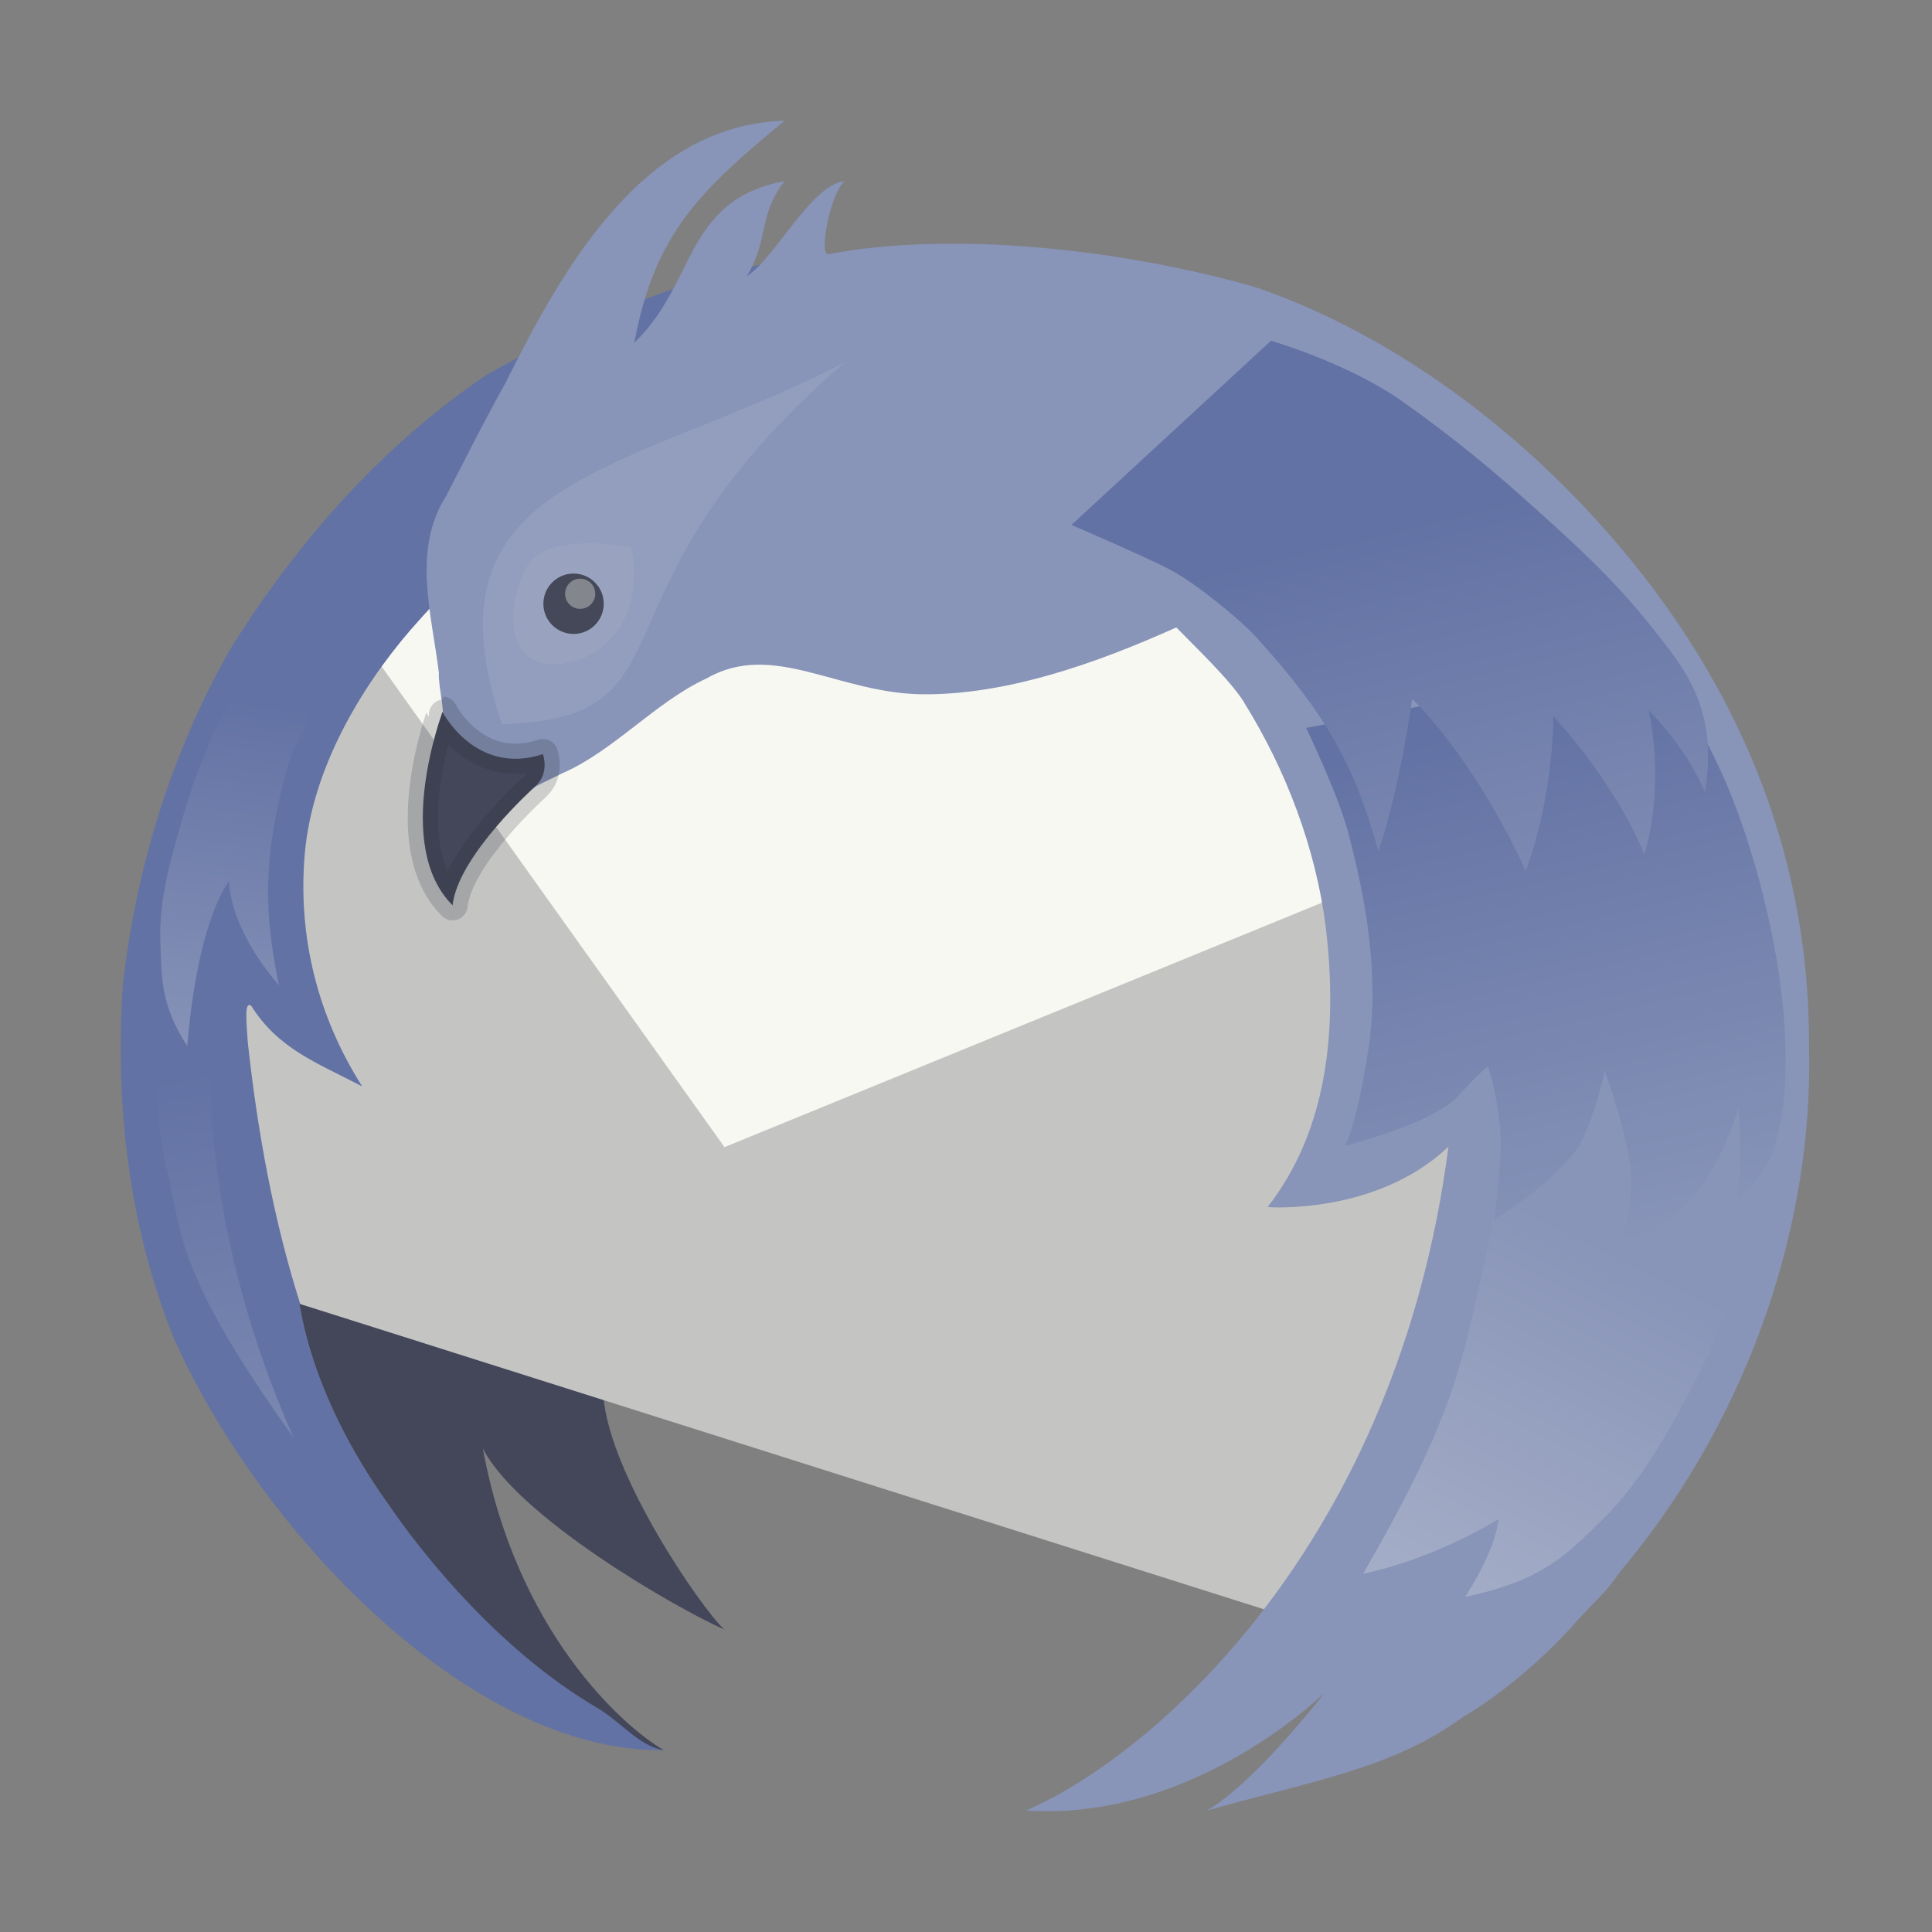 <?xml version="1.0" encoding="UTF-8" standalone="no"?>
<svg
   width="64"
   height="64"
   version="1.1"
   id="svg53"
   sodipodi:docname="thunderbird.svg"
   inkscape:version="1.2.2 (732a01da63, 2022-12-09)"
   xmlns:inkscape="http://www.inkscape.org/namespaces/inkscape"
   xmlns:sodipodi="http://sodipodi.sourceforge.net/DTD/sodipodi-0.dtd"
   xmlns:xlink="http://www.w3.org/1999/xlink"
   xmlns="http://www.w3.org/2000/svg"
   xmlns:svg="http://www.w3.org/2000/svg">
  <rect width="100%" height="100%" fill="#808080" stroke="none"/>
  <sodipodi:namedview
     id="namedview55"
     pagecolor="#ffffff"
     bordercolor="#000000"
     borderopacity="0.25"
     inkscape:showpageshadow="2"
     inkscape:pageopacity="0.0"
     inkscape:pagecheckerboard="0"
     inkscape:deskcolor="#d1d1d1"
     showgrid="false"
     inkscape:zoom="16.046875"
     inkscape:cx="26.827653"
     inkscape:cy="32"
     inkscape:window-width="2560"
     inkscape:window-height="1373"
     inkscape:window-x="-9"
     inkscape:window-y="-9"
     inkscape:window-maximized="1"
     inkscape:current-layer="svg53" />
  <defs
     id="defs17">
    <linearGradient
       id="linearGradient877">
      <stop
         stop-color="#2f5da4"
         offset="0"
         id="stop873"
         style="stop-color:#6272a4;stop-opacity:1;" />
      <stop
         stop-color="#5584cd"
         offset="1"
         id="stop875"
         style="stop-color:#8894b8;stop-opacity:1;" />
    </linearGradient>
    <linearGradient
       id="linearGradient871">
      <stop
         stop-color="#4a7ae1"
         offset="0"
         id="stop867"
         style="stop-color:#6272a4;stop-opacity:1;" />
      <stop
         stop-color="#7fa1ea"
         offset="1"
         id="stop869"
         style="stop-color:#8894b8;stop-opacity:1;" />
    </linearGradient>
    <linearGradient
       id="linearGradient865">
      <stop
         stop-color="#4a7ae1"
         offset="0"
         id="stop861"
         style="stop-color:#8894b8;stop-opacity:1;" />
      <stop
         stop-color="#7fa1ea"
         offset="1"
         id="stop863"
         style="stop-color:#adb5cb;stop-opacity:1;" />
    </linearGradient>
    <linearGradient
       id="b">
      <stop
         stop-color="#2f5da4"
         offset="0"
         id="stop2"
         style="stop-color:#6272a4;stop-opacity:1;" />
      <stop
         stop-color="#5584cd"
         offset="1"
         id="stop4"
         style="stop-color:#8894b8;stop-opacity:1;" />
    </linearGradient>
    <linearGradient
       id="a">
      <stop
         stop-color="#4a7ae1"
         offset="0"
         id="stop7"
         style="stop-color:#6272a4;stop-opacity:1;" />
      <stop
         stop-color="#7fa1ea"
         offset="1"
         id="stop9"
         style="stop-color:#8894b8;stop-opacity:1;" />
    </linearGradient>
    <linearGradient
       id="g"
       x1="49.575"
       x2="53.666"
       y1="23.917"
       y2="41.292"
       gradientUnits="userSpaceOnUse"
       xlink:href="#linearGradient871" />
    <linearGradient
       id="f"
       x1="53.666"
       x2="45.945"
       y1="41.292"
       y2="56.736"
       gradientUnits="userSpaceOnUse"
       xlink:href="#linearGradient865" />
    <linearGradient
       id="e"
       x1="46.554"
       x2="50.811"
       y1="17.29"
       y2="34.689"
       gradientUnits="userSpaceOnUse"
       xlink:href="#a" />
    <linearGradient
       id="d"
       x1="8.979"
       x2="7.379"
       y1="23.31"
       y2="35.295"
       gradientUnits="userSpaceOnUse"
       xlink:href="#linearGradient877" />
    <linearGradient
       id="c"
       x1="6.102"
       x2="9.356"
       y1="35.525"
       y2="55.051"
       gradientUnits="userSpaceOnUse"
       xlink:href="#b" />
  </defs>
  <g
     stroke-linecap="round"
     stroke-linejoin="round"
     stroke-opacity=".196"
     id="g33">
    <path
       d="M12.849 49.816c2.429 3.494 5.564 7.61 9.144 8.162-1.4-.81-4.901-3.98-5.998-9.996 1.164 2.28 6.42 5.303 7.997 5.997-.784-.731-3.792-5.12-3.999-7.696l-10.084-3.1c.063.095.286 2.9 2.94 6.633z"
       fill="#304776"
       id="path19"
       style="fill:#44475a" />
    <path
       d="M48.757 24.98l-18.182-6.377-19.486 1.299-4.973 6.206c.885 5.737.335 11.947 3.417 16.959l34.45 10.912 4.745-13.243z"
       fill="#dcdcdc"
       id="path21"
       style="fill:#c4c5c3" />
    <path
       d="M11.556 19.529l3.282.469.902-4.394-1.803.879z"
       fill="#3f7da7"
       fill-rule="evenodd"
       id="path23" />
    <path
       d="M47.278 28.476l-2.698-8.861-32.994-.331-.188.23-.309.388L24 38z"
       fill="#f7f7f7"
       id="path25"
       style="fill:#f8f8f2" />
    <path
       d="M30.504 8.335c-.004.001-4.149.02-5.958.601-3.015.696-5.72 1.979-8.4 3.464-3.48 2.34-6.33 5.579-8.531 9.124-1.937 3.418-3.11 7.22-3.546 11.115-.26 3.95.193 7.975 1.68 11.67 2.816 6.347 9.786 13.748 16.244 13.669-.82-.127-1.445-.958-2.216-1.408-2.592-1.515-5.056-4.061-6.928-6.754-2.654-3.732-2.877-6.537-2.94-6.632l.036.01c-.887-2.804-1.414-5.704-1.737-8.67-.042-.663-.124-1.381.114-1.205.893 1.416 2.124 1.864 3.675 2.668-1.47-2.313-2.141-4.964-1.9-7.713.243-2.758 1.8-5.432 3.508-7.414 4.478-5.126 11.012-9.273 16.899-12.525z"
       fill="#2f5da4"
       id="path27"
       style="fill:#6272a4" />
    <path
       d="M25.99 4c-4.736.126-7.397 4.978-9.264 8.722-.672 1.19-1.37 2.603-1.957 3.727-1.124 1.771-.464 3.899-.231 5.837-.025.53.3 1.646.046 1.758-.514 1.553-1.004 3.557.225 4.913.39-1.755 2.305-2.6 3.815-3.34 1.706-.74 3.087-2.362 4.777-3.141 2.227-1.277 4.376.524 7.237.524 2.734 0 5.623-1 8.329-2.216.63.651 1.756 1.71 2.248 2.482h-.007c1.41 2.256 2.388 4.878 2.71 7.451.4 3.366.064 6.718-1.926 9.266l-.016.004h.014c.041.005 3.61.259 5.992-2.001-1.699 13.135-9.753 20.157-13.994 21.99 5.646.38 9.995-3.998 9.995-3.998.822-1.169-1.984 2.796-3.998 3.999 3.69-1.033 6.16-1.409 8.488-3.107-.001 0 1.891-1.03 3.865-3.282.263-.3.714-.715.984-1.056.168-.212.324-.43.488-.642.029-.035.062-.069.09-.104 4.154-5.082 6.177-11.4 6.027-17.126.029-6.94-2.788-12.965-7.52-17.946-3.422-3.602-7.309-6.006-10.81-7.199-4.534-1.302-10.13-1.857-14.131-1.1-.38.127.056-2.083.524-2.416-1.122.105-2.338 2.593-3.248 3.146.747-1.236.351-1.977 1.249-3.146-3.337.623-2.927 3.407-4.979 5.352.676-3.614 2.167-5.025 4.979-7.351z"
       fill="#4a7ae1"
       id="path29"
       style="fill:#8894b8" />
    <path
       d="M16.615 23.992c6.665-.192 2.48-4.323 11.375-11.995-7.246 3.752-14.144 3.746-11.366 11.995h-.008z"
       fill="#fff"
       opacity=".1"
       id="path31"
       style="fill:#adb5cb;opacity:0.3" />
  </g>
  <path
     d="M20.61 20.64c-.638 1.167-2.13 1.637-2.954 1.198-.843-.44-.839-1.909-.186-3.076.63-1.167 3.413-.643 3.426-.643.013 0 .354 1.358-.285 2.52z"
     fill="#fff"
     opacity=".25"
     id="path35"
     style="fill:#adb5cb" />
  <path
     d="M17.815 25.96s.36-.347.172-.98c-2.237.74-3.336-1.402-3.328-1.402.008 0-1.676 4.412.334 6.411.174-1.646 2.74-3.944 2.747-3.944"
     fill="#5c5f60"
     stroke="#000"
     stroke-linecap="round"
     stroke-linejoin="round"
     stroke-opacity=".196"
     id="path37"
     style="fill:#44475a;stroke:#282a36" />
  <circle
     cx="19"
     cy="20"
     r="1"
     fill="#212a3c"
     opacity=".75"
     id="circle39"
     style="fill:#282a36" />
  <circle
     cx="19.219"
     cy="19.669"
     r=".5"
     fill="#fff"
     opacity=".5"
     id="circle41"
     style="fill:#c4c5c3" />
  <path
     d="m49.288 41.288c-0.85 3.775-0.996 5.428-4.136 10.847 2.461-0.525 4.487-1.814 4.487-1.814s-0.035 0.924-1.105 2.58c2.578-0.555 3.329-1.369 4.551-2.562 1.297-1.266 2.292-3.071 3.121-4.682 0.799-1.554 1.304-3.088 1.76-4.776 0.346-1.277 0.542-3.932 0.542-3.932l-8.814-0.814s-0.028 3.472-0.407 5.152z"
     fill="url(#f)"
     id="path43" />
  <path
     d="m44.645 27.525c0.543 2.028 1.084 4.678 0.677 7.288-0.413 2.65-0.78 3.152-0.78 3.152s2.915-0.746 3.729-1.627c0.814-0.881 1.017-1.017 1.017-1.017s0.542 1.593 0.407 3.186c-0.098 1.148-0.203 1.898-0.203 1.898s2.441-1.492 2.983-2.78c0.542-1.288 0.678-2.17 0.678-2.17s0.805 2.189 0.873 3.41c0.068 1.22-0.36 2.425-0.36 2.425s2.004-0.813 2.796-2.106c0.846-1.38 1.131-2.509 1.131-2.509s0.169 2.475-0.102 3.085c0.514-0.331 1.12-1.19 1.294-1.773 0.388-1.3 0.401-2.533 0.333-3.888-0.117-2.318-0.834-5.519-1.898-8.068-0.607-1.452-2.136-4.17-2.136-4.17l-11.814 2.253s1.048 2.189 1.375 3.408z"
     fill="url(#g)"
     id="path45" />
  <path
     d="m41.593 21.085c2.23 2.451 3.255 4.15 4.068 7.119 0.725-2.134 1.119-5.051 1.119-5.051s1.977 1.827 3.763 5.695c0.942-2.566 0.915-5.119 0.915-5.119s1.978 2.079 3.017 4.576c0.709-2.5 0.136-4.78 0.136-4.78s1.242 1.213 1.864 2.712c0.468-2.781-0.695-4.112-1.729-5.424-1.357-1.722-2.788-2.979-4.305-4.339-1.269-1.138-2.606-2.205-4-3.186-1.808-1.274-4.339-2-4.339-2l-6.61 6.102s2.402 1.026 3.288 1.492c0.851 0.447 2.324 1.665 2.814 2.203z"
     fill="url(#e)"
     id="path47" />
  <path
     d="m9.422 25.766c-0.519 2.117-0.815 3.896-0.18 6.874-1.703-1.971-1.649-3.454-1.649-3.454s-1.03 1.187-1.391 5.466c-0.895-1.379-0.848-2.296-0.89-3.49-0.05-1.448 0.387-2.855 0.79-4.247 0.334-1.155 0.793-2.276 1.322-3.356 0.399-0.814 1.39-2.339 1.39-2.339l2.185 1.168s-1.256 2.067-1.577 3.377z"
     fill="url(#d)"
     id="path49" />
  <path
     d="m5.508 38.661c0.548 2.098 0.158 3.313 4.22 8.966-3.029-6.803-2.746-12.169-2.746-12.169l-1.831-0.068s0.079 2.212 0.356 3.271z"
     fill="url(#c)"
     id="path51" />
</svg>
